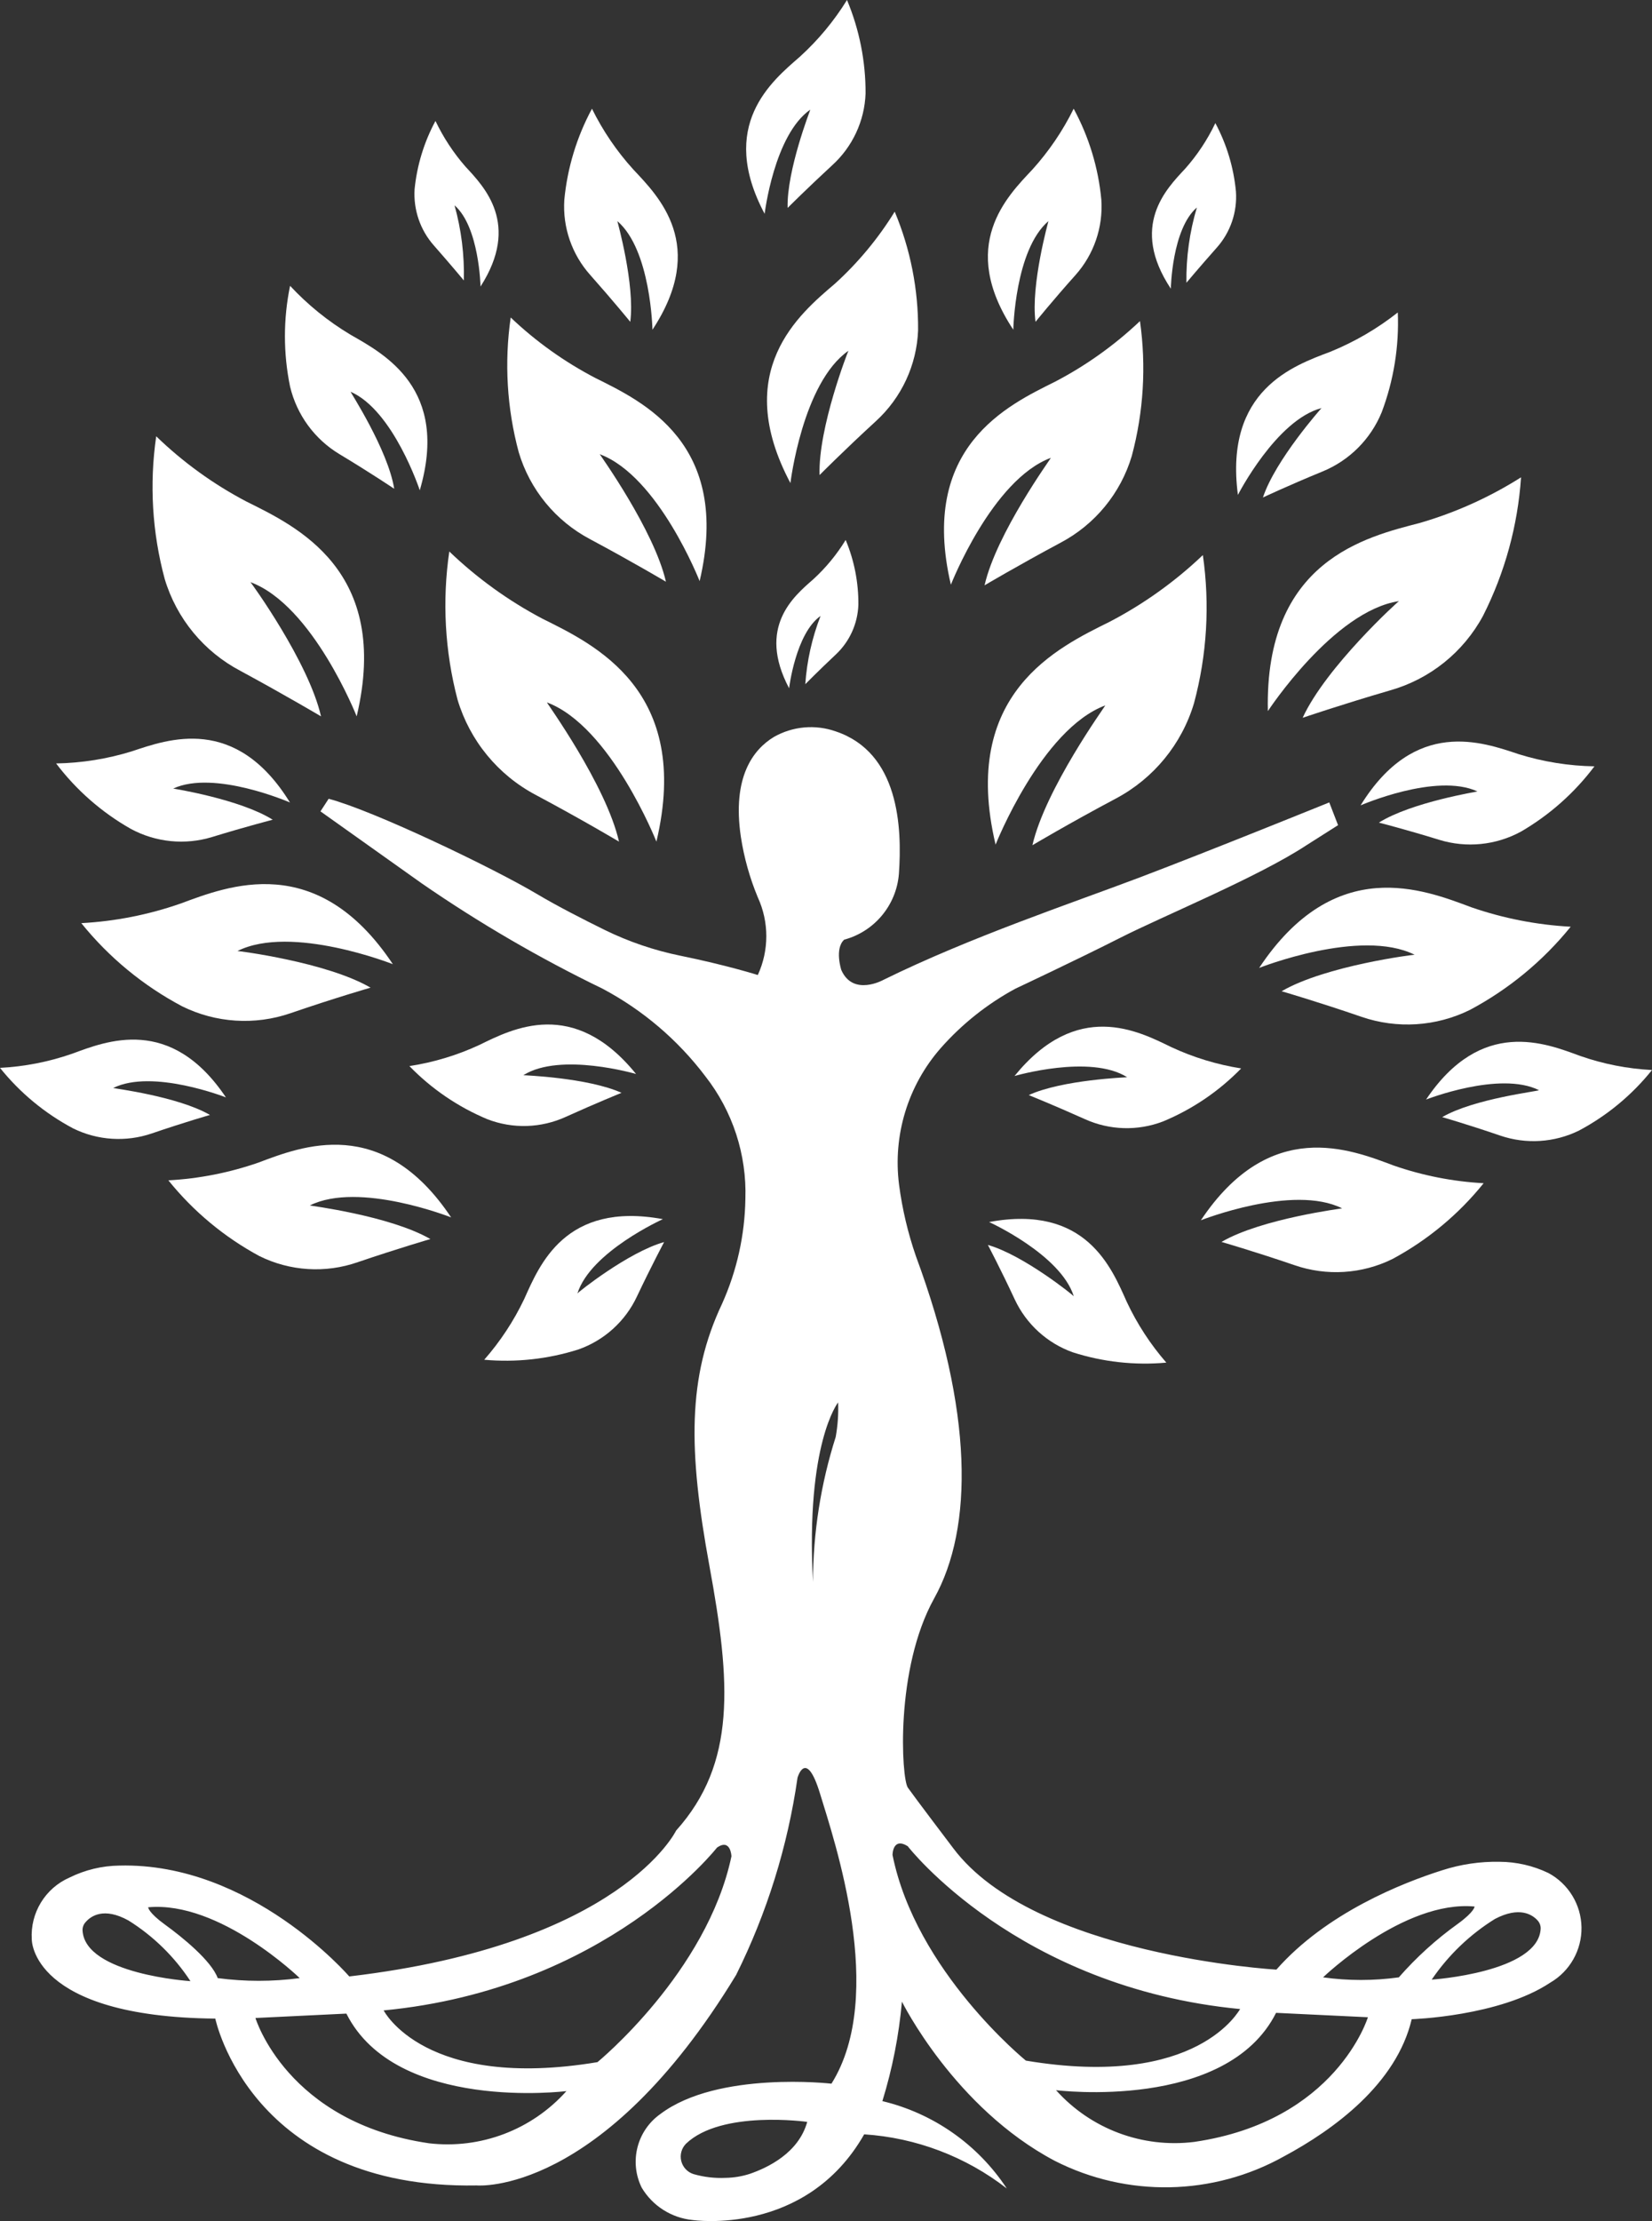 <?xml version="1.0" encoding="UTF-8"?>
<svg width="2296px" height="3085px" viewBox="0 0 2296 3085" version="1.1" xmlns="http://www.w3.org/2000/svg" xmlns:xlink="http://www.w3.org/1999/xlink">
    <rect x="0" y="0" width="2296" height="3085" fill="#333333" stroke="none"/>
    <!-- Generator: Sketch 60 (88103) - https://sketch.com -->
    <title>goddess</title>
    <desc>Created with Sketch.</desc>
    <g id="Page-1" stroke="none" stroke-width="1" fill="none" fill-rule="evenodd">
        <g id="goddess" fill="#FFFFFF" fill-rule="nonzero">
            <g id="Leaves">
                <path d="M860.31,1169 C860.31,1169 810.01,1139.023 744.704,1104.191 C692.058,1076.409 652.828,1028.625 635.861,971.617 C618.28,904.537 614.398,834.609 624.448,766 C662.999,802.972 706.535,834.379 753.792,859.309 C825.438,894.985 962.179,958.528 912.301,1169 C912.301,1169 848.898,1008.771 760.132,975.628 C759.287,975.628 842.346,1090.047 860.31,1169 Z" id="Path"></path>
                <path d="M446.149,995 C446.149,995 397.642,966.209 334.372,931.953 C283.403,905.231 245.391,859.171 228.922,804.178 C211.494,739.607 207.475,672.172 217.111,606 C254.315,641.998 296.502,672.5 342.386,696.578 C411.561,731.043 543.796,792.199 495.71,995 C495.71,995 434.971,840.745 348.08,808.591 C348.502,808.591 428.855,919.133 446.149,995 Z" id="Path"></path>
                <path d="M925.54,808 C925.54,808 879.562,780.659 820.085,748.901 C772.14,723.551 736.421,680.052 720.957,628.181 C704.547,567.187 700.744,503.504 709.779,441 C744.928,474.417 784.616,502.736 827.678,525.126 C893.06,557.725 1017.497,615.562 972.362,807.159 C972.362,807.159 915.205,661.2 833.583,630.915 C833.372,631.125 909.089,736.283 925.54,808 Z" id="Path"></path>
                <path d="M547.871,678.895 C547.871,678.895 515.057,656.789 471.935,630.895 C437.319,610.133 412.524,576.285 403.151,537 C393.616,490.821 393.616,443.179 403.151,397 C427.855,423.523 456.182,446.416 487.291,465 C534.409,491.947 624.858,539.947 583.42,681 C583.42,681 546.819,570.053 487.291,544.158 C486.449,543.947 539.247,624.789 547.871,678.895 Z" id="Path"></path>
                <path d="M379.035,1138.587 C379.035,1138.587 341.406,1148.252 294.947,1162.541 C257.185,1174.111 216.354,1170.023 181.638,1151.194 C141.285,1128.282 106.023,1097.397 78,1060.42 C113.654,1059.795 149.041,1054.136 183.11,1043.61 C233.563,1026.8 327.531,992.34 403,1114.632 C403,1114.632 297.89,1068.825 240.71,1095.301 C240.71,1095.301 333.627,1110.01 379.035,1138.587 Z" id="Path"></path>
                <path d="M514.996,1371.821 C514.996,1371.821 465.432,1386.122 403.635,1407.363 C354.163,1424.362 299.921,1420.878 253.045,1397.689 C199.003,1369.058 151.357,1329.778 113,1282.231 C159.961,1279.707 206.329,1270.574 250.725,1255.102 C316.74,1230.706 440.545,1180.864 546,1339.224 C546,1339.224 405.112,1283.493 330.027,1320.927 C330.238,1320.717 453.41,1336.069 514.996,1371.821 Z" id="Path"></path>
                <path d="M291.798,1548.645 C291.798,1548.645 255.852,1558.95 211.025,1574.302 C175.114,1586.589 135.755,1584.09 101.706,1567.362 C62.405,1546.493 27.797,1517.869 0,1483.241 C34.103,1481.48 67.78,1474.895 100.015,1463.683 C148.013,1446.018 237.244,1409.846 314,1524.25 C314,1524.25 211.871,1484.083 157.317,1511.211 C157.317,1511.632 247.182,1522.778 291.798,1548.645 Z" id="Path"></path>
                <path d="M863.813,1517.911 C863.813,1517.911 829.327,1531.837 786.43,1551.249 C752.043,1566.99 712.795,1568.206 677.505,1554.625 C636.736,1537.616 599.825,1512.494 569,1480.774 C602.594,1475.621 635.298,1465.748 666.15,1451.445 C711.991,1429.079 797.154,1384.558 884,1491.746 C884,1491.746 778.86,1460.94 727.341,1493.435 C727.131,1493.435 817.131,1496.811 863.813,1517.911 Z" id="Path"></path>
                <path d="M923,1725.211 C923,1725.211 905.46,1758.109 885.172,1800.919 C869.062,1835.239 839.83,1861.676 804.023,1874.307 C761.746,1887.766 717.196,1892.642 673,1888.647 C695.317,1863.207 714.019,1834.823 728.579,1804.293 C749.712,1757.477 785.215,1668.272 921.309,1693.367 C921.309,1693.367 820.929,1738.497 802.544,1796.49 C802.544,1795.647 873.127,1739.13 923,1725.211 Z" id="Path"></path>
                <path d="M598.162,1721.004 C598.162,1721.004 553.326,1734.035 497.123,1753.162 C452.213,1768.803 402.884,1765.696 360.299,1744.544 C311.626,1718.239 268.69,1682.514 234,1639.455 C276.627,1637.148 318.717,1628.87 359.036,1614.864 C419.028,1592.374 531.013,1547.186 627,1690.948 C627,1690.948 499.017,1640.295 430.605,1674.344 C429.763,1674.555 541.538,1688.426 598.162,1721.004 Z" id="Path"></path>
                <path d="M875.962,447.028 C875.962,447.028 852.096,417.7 820.414,382.041 C794.838,353.477 781.824,315.843 784.298,277.598 C788.522,233.258 801.593,190.212 822.738,151 C837.856,181.671 857.192,210.078 880.186,235.399 C915.458,272.956 983.89,340.897 906.799,458 C906.799,458 904.686,347.016 858.009,307.137 C858.009,307.559 882.721,395.334 875.962,447.028 Z" id="Path"></path>
                <path d="M644.672,389.536 C644.672,389.536 627.139,368.377 602.927,340.87 C584.052,319.53 574.426,291.398 576.21,262.793 C579.543,229.549 589.408,197.318 605.223,168 C616.199,191 630.246,212.36 646.968,231.477 C673.059,259.619 723.57,311.247 667.841,398 C667.841,398 666.171,315.056 631.731,285.222 C641.189,319.137 645.552,354.303 644.672,389.536 L644.672,389.536 Z" id="Path"></path>
                <path d="M1434.879,1174 C1434.879,1174 1485.218,1144.023 1550.785,1109.191 C1603.36,1081.327 1642.527,1033.564 1659.499,976.617 C1677.492,909.613 1681.665,839.661 1671.767,771 C1633.231,807.698 1589.731,838.823 1542.536,863.464 C1470.835,899.141 1333.779,962.684 1383.694,1173.156 C1383.694,1173.156 1447.146,1012.927 1536.191,979.783 C1536.191,980.628 1452.857,1095.68 1434.879,1174 Z" id="Path"></path>
                <path d="M1810.467,997 C1810.467,997 1863.649,978.855 1932.385,958.81 C1987.501,943.141 2033.971,905.781 2061.239,855.214 C2091.513,795.351 2109.457,729.978 2114,663 C2070.374,690.586 2023.108,711.892 1973.585,726.298 C1898.963,745.709 1757.286,778.413 1762.121,987.716 C1762.121,987.716 1853.349,848.462 1944.366,834.958 C1944.366,834.114 1843.049,926.107 1810.467,997 Z" id="Path"></path>
                <path d="M1368.382,813 C1368.382,813 1414.151,785.869 1473.841,753.901 C1521.775,728.637 1557.501,685.206 1572.972,633.391 C1589.355,572.324 1593.229,508.592 1584.362,446 C1549.162,479.357 1509.481,507.67 1466.459,530.126 C1401.074,562.725 1276.633,620.562 1321.558,812.159 C1321.558,812.159 1378.717,666.2 1460.553,635.915 C1460.553,636.756 1384.623,741.283 1368.382,813 Z" id="Path"></path>
                <path d="M1755.271,691 C1755.271,691 1791.114,674.134 1837.921,654.948 C1875.358,639.658 1905.069,609.949 1920.36,572.514 C1937.028,528.31 1944.629,481.203 1942.709,434 C1914.153,456.516 1882.568,474.898 1848.885,488.605 C1798.072,507.79 1701.295,541.523 1720.482,687.416 C1720.482,687.416 1773.825,583.267 1836.656,566.822 C1836.656,566.822 1772.56,638.715 1755.271,691 Z" id="Path"></path>
                <path d="M1916.42,1142.587 C1916.42,1142.587 1954.235,1152.252 2000.454,1166.541 C2038.192,1178.111 2078.996,1174.023 2113.689,1155.194 C2153.528,1132.097 2188.32,1101.228 2216,1064.42 C2180.367,1063.818 2145,1058.158 2110.958,1047.61 C2060.538,1030.8 1966.42,996.34 1891,1118.632 C1891,1118.632 1996.042,1072.825 2053.395,1099.301 C2054.866,1099.301 1962.008,1114.01 1916.42,1142.587 Z" id="Path"></path>
                <path d="M1781.2,1376.815 C1781.2,1376.815 1830.529,1391.12 1892.296,1412.368 C1941.817,1429.361 1996.092,1425.876 2043.023,1402.691 C2096.965,1373.939 2144.566,1334.663 2183,1287.195 C2136.013,1284.661 2089.609,1275.597 2045.131,1260.267 C1979.148,1235.653 1855.404,1185.794 1750,1344.417 C1750,1344.417 1890.82,1288.667 1966.078,1326.114 C1966.5,1325.693 1842.756,1341.051 1781.2,1376.815 Z" id="Path"></path>
                <path d="M2004.413,1551.639 C2004.413,1551.639 2040.148,1561.943 2084.975,1577.294 C2120.956,1589.591 2160.384,1587.093 2194.505,1570.354 C2233.734,1549.468 2268.269,1520.847 2296,1486.239 C2261.963,1484.501 2228.353,1477.915 2196.197,1466.682 C2148.198,1449.018 2058.756,1412.848 1982,1527.245 C1982,1527.245 2084.341,1487.08 2138.894,1514.207 C2138.894,1515.679 2049.029,1525.773 2004.413,1551.639 Z" id="Path"></path>
                <path d="M1429.78,1521.048 C1429.78,1521.048 1464.289,1534.933 1507.425,1554.287 C1541.835,1569.981 1581.109,1571.193 1616.423,1557.653 C1657.233,1540.721 1694.174,1515.67 1725,1484.023 C1691.37,1478.718 1658.647,1468.734 1627.786,1454.36 C1581.914,1432.061 1496.904,1387.672 1410,1494.541 C1410,1494.541 1515.21,1463.827 1566.553,1496.224 C1566.553,1496.435 1476.493,1499.59 1429.78,1521.048 Z" id="Path"></path>
                <path d="M1373,1729.211 C1373,1729.211 1390.415,1762.109 1410.347,1804.919 C1426.399,1839.196 1455.402,1865.614 1490.915,1878.307 C1532.89,1891.766 1577.121,1896.642 1621,1892.647 C1598.867,1867.232 1580.365,1838.841 1566.029,1808.293 C1545.047,1761.477 1509.589,1672.272 1374.679,1697.367 C1374.679,1697.367 1474.13,1742.497 1492.384,1800.49 C1492.384,1799.647 1422.306,1743.13 1373,1729.211 Z" id="Path"></path>
                <path d="M1697.643,1725.004 C1697.643,1725.004 1742.714,1738.035 1798.736,1757.162 C1843.67,1772.803 1893.026,1769.696 1935.633,1748.544 C1984.368,1722.291 2027.336,1686.558 2062,1643.455 C2019.35,1641.148 1977.237,1632.87 1936.897,1618.864 C1876.873,1596.374 1765.039,1551.186 1669,1694.948 C1669,1694.948 1797.051,1644.295 1865.289,1678.344 C1866.132,1678.555 1753.666,1692.426 1697.643,1725.004 Z" id="Path"></path>
                <path d="M1439.175,447.028 C1439.175,447.028 1462.846,417.7 1494.759,382.041 C1520.275,353.443 1533.22,315.813 1530.688,277.598 C1526.563,233.238 1513.478,190.172 1492.223,151 C1477.125,181.637 1457.85,210.04 1434.948,235.399 C1399.653,272.956 1330.966,340.897 1408.318,458 C1408.318,458 1410.432,347.016 1457.139,307.137 C1457.139,307.559 1432.412,395.334 1439.175,447.028 Z" id="Path"></path>
                <path d="M1094.665,288.797 C1094.665,288.797 1121.325,262.084 1156.448,229.691 C1184.852,203.968 1201.632,167.952 1202.997,129.78 C1203.171,85.243 1194.395,41.12 1177.184,0 C1159.137,29.212 1137.058,55.763 1111.592,78.877 C1072.66,112.742 997.335,174.161 1062.715,297 C1062.715,297 1075.834,187.203 1126.191,152.286 C1126.403,152.286 1093.184,236.843 1094.665,288.797 Z" id="Path"></path>
                <path d="M1119.209,950.313 C1119.209,950.313 1137.496,931.777 1161.249,909.45 C1180.6,891.496 1192.021,866.56 1192.99,840.151 C1193.284,809.21 1187.276,778.534 1175.333,750 C1162.917,770.296 1147.702,788.734 1130.139,804.765 C1103.444,828.145 1051.734,870.904 1096.717,956 C1096.717,956 1105.756,879.961 1140.439,855.528 C1128.624,885.866 1121.465,917.824 1119.209,950.313 L1119.209,950.313 Z" id="Path"></path>
                <path d="M1139.06,659.856 C1139.06,659.856 1172.606,626.004 1217.335,585.003 C1252.995,552.435 1274.112,507.013 1275.987,458.846 C1276.427,402.275 1265.375,346.201 1243.496,294 C1220.65,331.093 1192.665,364.787 1160.37,394.085 C1111,436.137 1015.847,515.196 1098.552,671 C1098.552,671 1115.219,531.806 1179.147,487.231 C1179.147,486.6 1136.951,594.044 1139.06,659.856 Z" id="Path"></path>
                <path d="M1648.928,392.748 C1648.928,392.748 1666.606,371.589 1691.019,344.082 C1710.079,322.77 1719.724,294.596 1717.746,266.005 C1714.61,232.733 1704.878,200.43 1689.125,171 C1678.149,194.053 1663.978,215.424 1647.034,234.477 C1620.728,262.619 1569.799,314.247 1627.252,401 C1627.252,401 1628.725,318.056 1663.45,288.222 C1653.321,322.112 1648.423,357.364 1648.928,392.748 L1648.928,392.748 Z" id="Path"></path>
            </g>
            <path d="M2152.003,2601.56 C2130.763,2591.383 2107.526,2586.058 2083.974,2585.971 C2056.967,2585.471 2030.064,2589.457 2004.362,2597.768 C1949.813,2615.042 1843.452,2656.752 1773.949,2735.748 C1773.949,2735.748 1436.966,2716.368 1324.919,2567.223 C1324.919,2567.223 1270.581,2495.6 1261.735,2482.96 C1252.889,2470.321 1243.622,2318.438 1298.382,2220.061 C1353.142,2121.685 1352.72,1960.322 1272.897,1744.61 C1261.769,1712.413 1253.936,1679.17 1249.519,1645.391 C1240.768,1576.812 1261.858,1507.774 1307.438,1455.8 C1336.928,1422.384 1372.077,1394.431 1411.271,1373.223 C1411.271,1373.223 1496.991,1332.987 1557.227,1302.442 C1617.463,1271.897 1748.676,1218.18 1815.862,1173.942 L1859.67,1146.135 L1847.454,1114.537 C1847.454,1114.537 1678.962,1182.789 1584.396,1218.601 C1489.83,1254.413 1348.508,1301.6 1227.826,1361.005 C1227.826,1361.005 1185.703,1384.598 1169.275,1347.312 C1169.275,1347.312 1159.587,1317.82 1173.277,1305.181 C1215.321,1293.862 1245.74,1257.369 1249.309,1213.967 C1253.942,1148.452 1249.309,1045.441 1161.693,1015.95 C1133.146,1005.857 1101.62,1008.702 1075.341,1023.744 C1046.697,1041.228 1017.422,1079.357 1029.637,1162.145 C1034.05,1191.087 1041.971,1219.383 1053.226,1246.408 C1068.985,1280.632 1068.985,1320.039 1053.226,1354.264 C1053.226,1354.264 1009.84,1340.571 945.813,1327.51 C909.335,1320.084 873.949,1308.05 840.506,1291.699 C811.019,1277.163 775.004,1258.836 745.94,1241.563 C685.704,1205.751 519.739,1126.123 456.766,1109.481 L445.393,1126.965 L586.504,1227.238 C666.271,1282.23 750.13,1331.035 837.346,1373.223 C893.324,1402.891 942.134,1444.449 980.354,1494.982 C1018.326,1543.494 1038.01,1603.827 1035.956,1665.403 C1035.143,1715.624 1024.107,1765.153 1003.521,1810.967 C955.501,1912.503 956.344,2013.829 986.04,2175.402 C1015.737,2336.976 1023.53,2449.255 939.705,2542.576 C939.705,2542.576 863.673,2700.779 485.409,2745.228 C485.409,2745.228 348.931,2586.603 165.907,2591.238 C141.855,2591.521 118.173,2597.209 96.615,2607.88 C62.823,2622.671 41.873,2657.006 44.172,2693.827 C44.172,2693.827 42.487,2801.262 299.226,2803.79 C299.226,2803.79 348.299,3041.2 662.747,3035.512 C662.747,3035.512 835.872,3051.101 1023.108,2743.121 C1065.95,2656.966 1094.746,2564.515 1108.407,2469.268 C1108.407,2469.268 1120.202,2427.137 1139.789,2491.597 C1159.376,2556.058 1232.881,2770.928 1155.585,2894.162 C1155.585,2894.162 997.835,2876.045 917.801,2936.293 C885.169,2959.404 874.184,3002.817 891.896,3038.672 C906.998,3063.945 933.163,3080.584 962.451,3083.542 C962.451,3083.542 1119.781,3107.135 1201.078,2964.521 C1273.165,2969.239 1342.19,2995.431 1399.266,3039.725 C1359.141,2978.769 1297.313,2935.383 1226.352,2918.387 C1240.253,2873.41 1249.36,2827.089 1253.521,2780.197 C1253.521,2780.197 1326.393,2927.656 1466.031,3001.386 C1566.518,3052.442 1685.815,3050.152 1784.27,2995.277 C1853.772,2957.991 1940.756,2894.583 1962.028,2804.633 C1962.028,2804.633 2083.974,2800.841 2154.53,2753.865 C2181.878,2738.005 2198.501,2708.584 2198.011,2676.97 C2197.452,2645.356 2179.861,2616.503 2152.003,2601.56 Z M114.728,2681.188 C114.586,2676.889 116.18,2672.713 119.15,2669.602 C126.311,2661.386 144.214,2648.536 178.544,2667.495 C213.008,2689.027 242.396,2717.775 264.685,2751.758 C264.685,2751.758 117.676,2742.278 114.728,2681.188 Z M229.513,2673.394 C205.924,2656.331 205.924,2649.168 205.924,2649.168 C305.544,2639.899 416.538,2747.545 416.538,2747.545 C378.723,2752.555 340.412,2752.555 302.596,2747.545 C293.75,2723.319 253.101,2690.457 229.513,2673.394 Z M596.193,2976.95 C398.636,2948.09 355.039,2802.947 355.039,2802.947 L481.408,2796.838 C550.489,2934.186 787.22,2904.484 787.22,2904.484 C739.143,2958.313 667.868,2985.351 596.193,2976.95 Z M830.396,2864.248 C590.085,2904.273 533.219,2792.415 533.219,2792.415 C843.454,2762.712 996.571,2566.17 996.571,2566.17 C1015.737,2553.109 1016.579,2578.388 1016.579,2578.388 C982.46,2739.751 830.396,2864.248 830.396,2864.248 Z M1161.482,1995.923 C1140.732,2061.045 1130.077,2128.962 1129.89,2197.31 C1119.57,2004.56 1164.852,1947.893 1164.852,1947.893 C1165.453,1963.978 1164.323,1980.08 1161.482,1995.923 L1161.482,1995.923 Z M1042.485,3019.292 C1031.529,3022.867 1020.099,3024.784 1008.576,3024.979 C993.435,3025.693 978.279,3023.914 963.715,3019.713 C955.308,3016.993 948.909,3010.111 946.806,3001.526 C944.704,2992.942 947.197,2983.881 953.395,2977.582 C1002.679,2930.395 1121.887,2947.247 1121.887,2947.247 C1109.882,2990.642 1066.706,3010.865 1042.485,3019.292 L1042.485,3019.292 Z M1425.804,2862.142 C1425.804,2862.142 1272.897,2738.065 1240.463,2576.492 C1240.463,2576.492 1240.463,2551.213 1261.524,2564.274 C1261.524,2564.274 1413.377,2760.816 1723.613,2790.519 C1722.77,2790.519 1666.115,2902.377 1425.804,2862.142 L1425.804,2862.142 Z M1659.796,2975.054 C1587.873,2984.006 1516.124,2957.173 1467.716,2903.22 C1467.716,2903.22 1704.447,2932.922 1773.528,2795.785 L1901.161,2801.894 C1901.161,2801.894 1857.353,2946.194 1659.796,2975.054 Z M1944.126,2746.492 C1909.191,2751.34 1873.754,2751.34 1838.819,2746.492 C1838.819,2746.492 1950.866,2638.846 2049.433,2648.115 C2049.433,2648.115 2049.433,2655.277 2025.845,2672.341 C1995.852,2693.841 1968.432,2718.721 1944.126,2746.492 L1944.126,2746.492 Z M1989.829,2749.651 C2012.9,2715.737 2042.818,2687.033 2077.656,2665.389 C2111.775,2647.483 2129.678,2659.28 2137.049,2667.495 C2139.871,2670.6 2141.381,2674.677 2141.261,2678.871 C2138.313,2739.751 1989.829,2749.651 1989.829,2749.651 L1989.829,2749.651 Z" id="Shape"></path>
        </g>
    </g>
</svg>